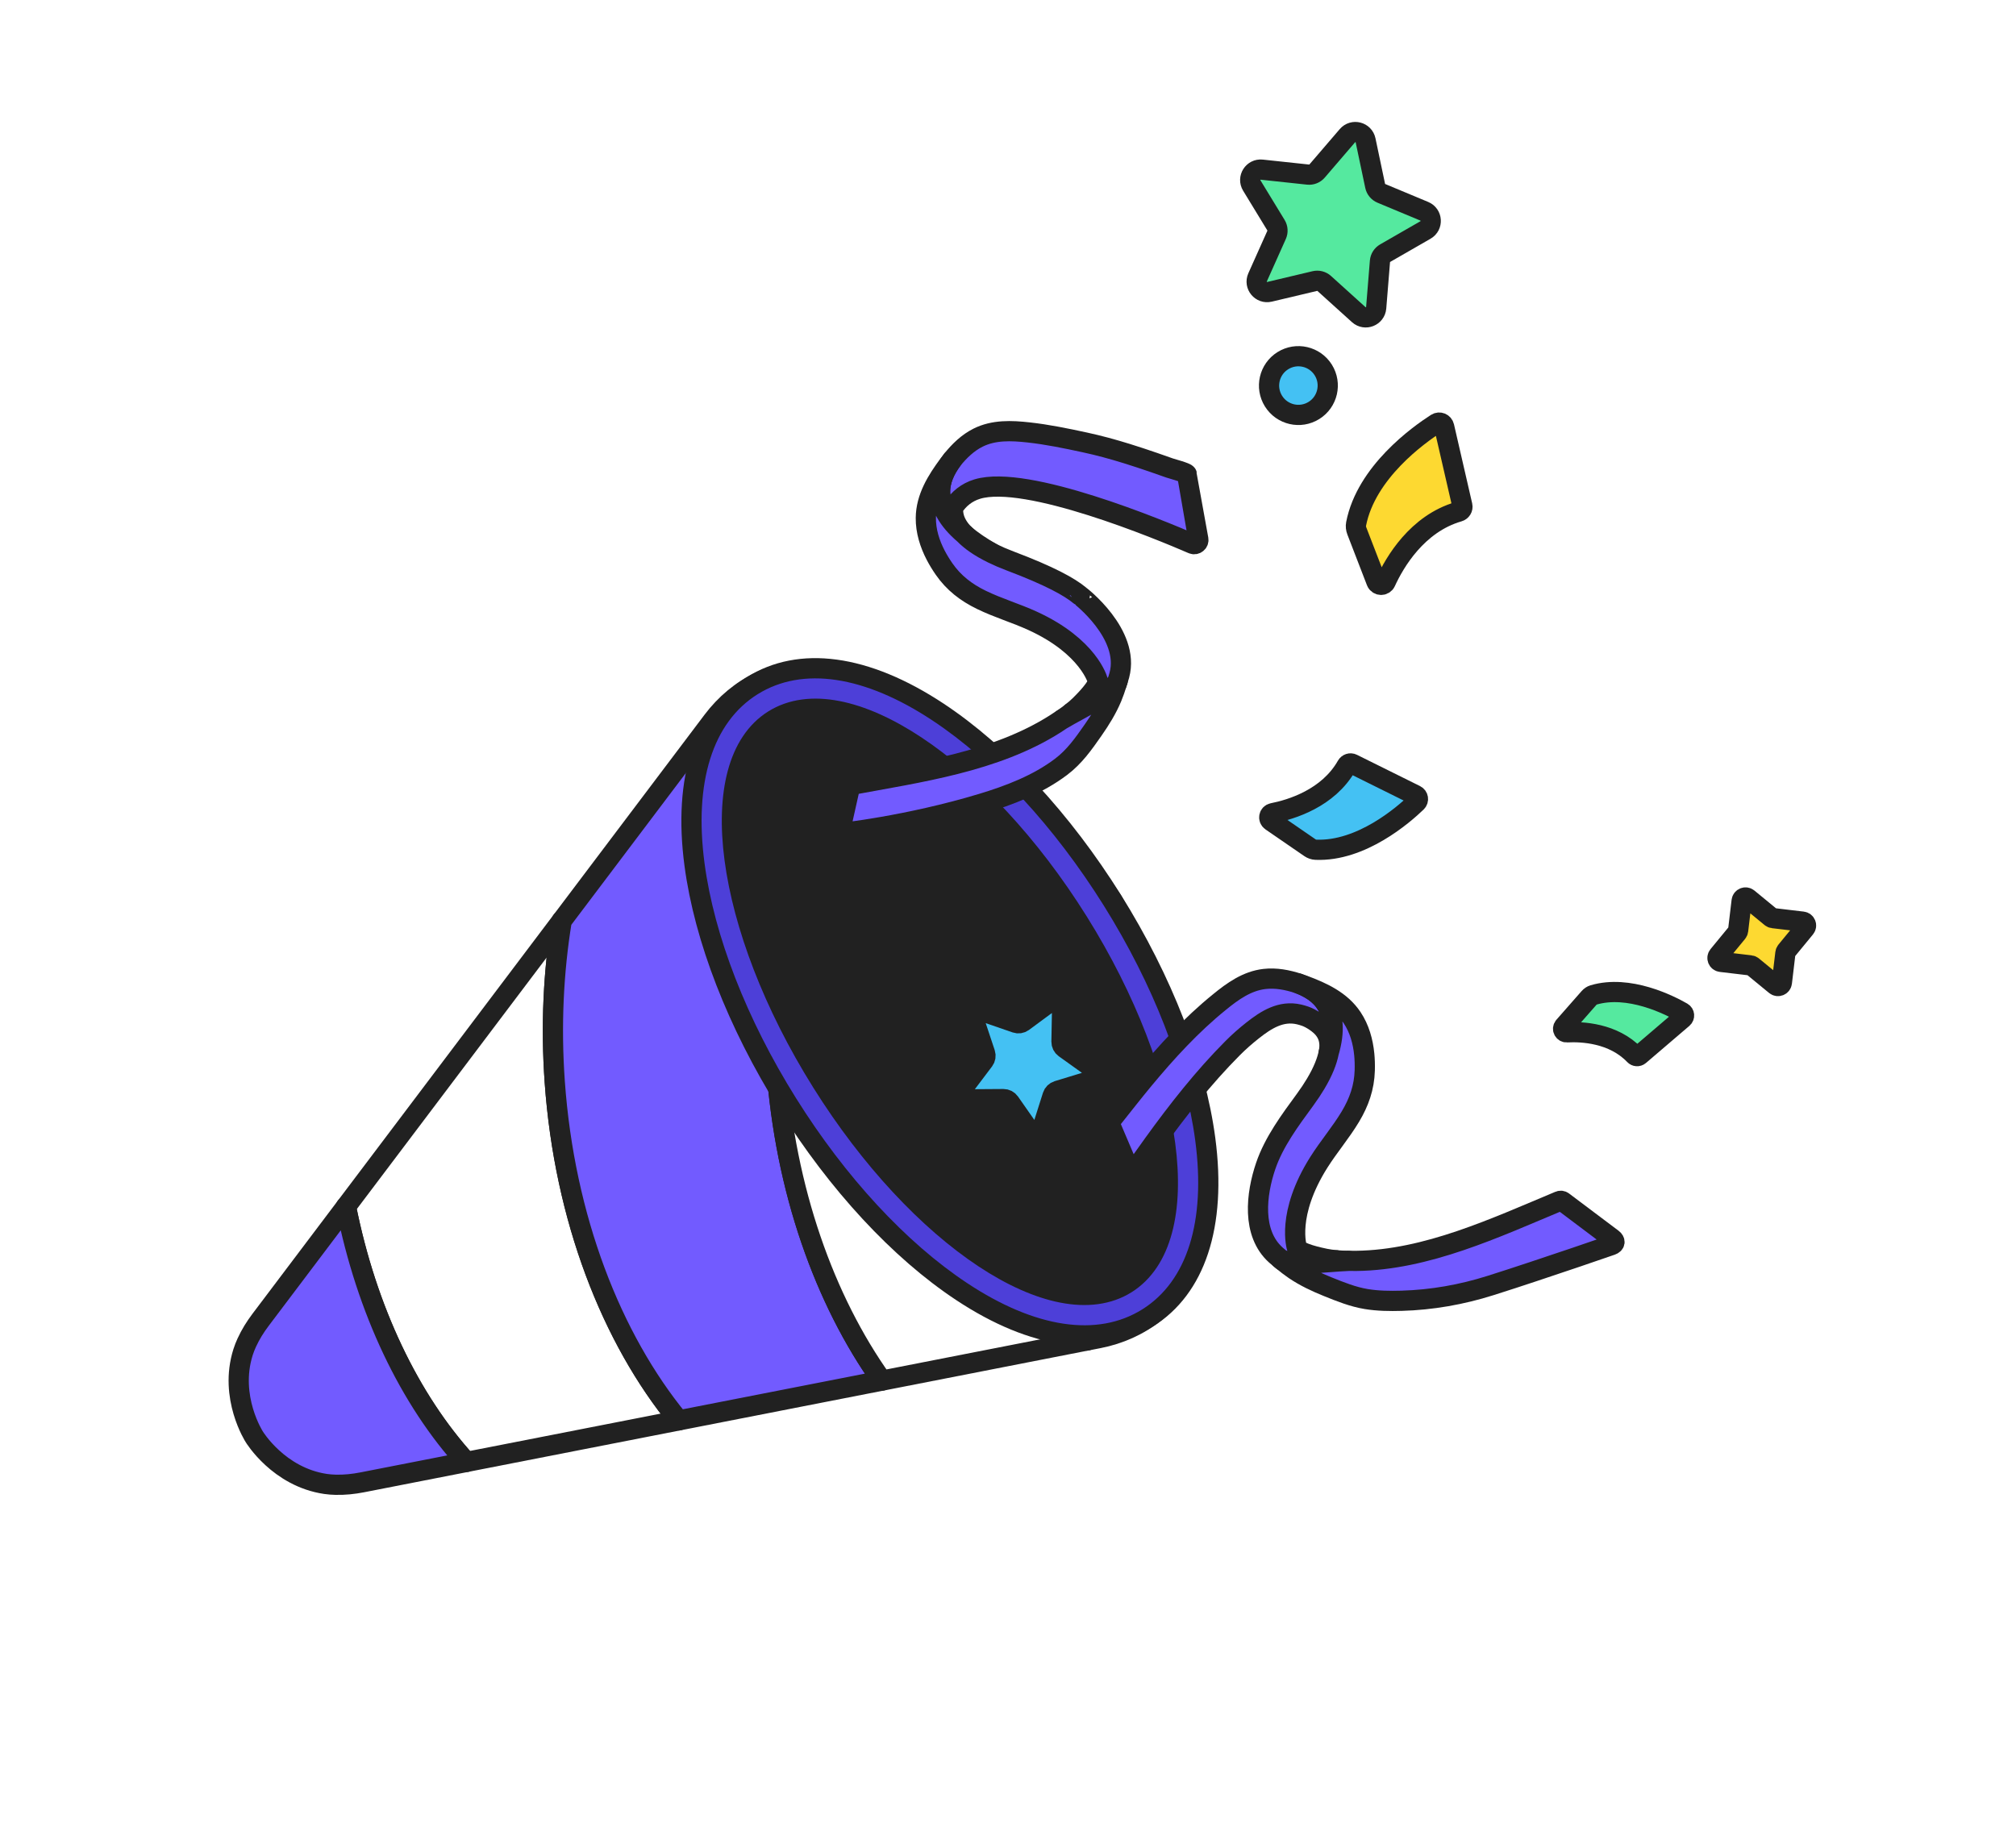 <svg width="188" height="172" viewBox="0 0 188 172" fill="none" xmlns="http://www.w3.org/2000/svg">
<g id="ime_congratuation 2" clip-path="url(#clip0_1345_32028)">
<g id="Group">
<g id="Group_2" filter="url(#filter0_d_1345_32028)">
<g id="Group 427320485">
<path id="Vector" d="M131.917 82.108C128.746 84.092 125.565 85.032 122.464 84.902C121.22 84.853 120.003 84.445 118.955 83.725L115.334 81.234C113.647 80.075 112.664 78.158 112.708 76.108C112.752 74.056 113.815 72.184 115.551 71.098C116.178 70.706 116.866 70.435 117.594 70.291C118.416 70.13 119.213 69.832 119.785 69.474C120.201 69.215 120.488 68.937 120.664 68.628C121.161 67.75 121.876 67.003 122.731 66.469C124.53 65.344 126.737 65.234 128.636 66.176L134.517 69.093C136.279 69.966 137.514 71.649 137.816 73.596C138.118 75.541 137.453 77.518 136.037 78.885C135.166 79.725 133.745 80.965 131.917 82.108Z" fill="white"/>
<path id="Vector_2" d="M132.042 59.272C130.488 60.244 128.597 60.468 126.854 59.887C125.115 59.308 123.739 57.993 123.078 56.281L121.252 51.554C120.784 50.337 120.667 49.035 120.911 47.78C122.247 40.914 128.348 36.361 130.909 34.722L130.964 34.688C132.639 33.64 134.729 33.467 136.555 34.223C138.382 34.981 139.737 36.584 140.18 38.512L141.879 45.891C142.462 48.438 141.366 51.074 139.153 52.458L139.153 52.458C138.671 52.759 138.15 52.992 137.604 53.151C137.332 53.229 137.077 53.345 136.82 53.506C135.913 54.073 134.996 55.237 134.364 56.622C133.863 57.719 133.06 58.635 132.042 59.272Z" fill="white"/>
<path id="Vector_3" d="M155.837 103.25C153.445 104.745 150.29 104.349 148.334 102.307C148.122 102.085 147.329 101.88 146.411 101.929C143.999 102.056 141.76 100.734 140.708 98.561C139.655 96.385 140.006 93.807 141.604 91.993L143.956 89.318C144.369 88.846 144.858 88.43 145.4 88.091C145.892 87.783 146.422 87.543 146.977 87.377C152.321 85.79 157.65 88.344 159.694 89.515C161.387 90.489 162.499 92.223 162.677 94.158C162.856 96.093 162.08 98.001 160.601 99.263L156.553 102.723C156.331 102.913 156.089 103.092 155.837 103.25Z" fill="white"/>
<path id="Vector_4" d="M125.529 43.077C124.541 43.695 123.453 44.094 122.298 44.264C117.72 44.935 113.448 41.756 112.777 37.178C112.294 33.882 113.807 30.61 116.632 28.843C117.62 28.226 118.707 27.826 119.863 27.657C124.441 26.985 128.712 30.164 129.383 34.742C129.867 38.039 128.354 41.31 125.529 43.077Z" fill="white"/>
<path id="Vector_5" d="M168.997 96.705C166.801 98.078 163.982 97.895 161.982 96.251L161.033 95.471L159.813 95.326C157.623 95.064 155.757 93.634 154.937 91.592C154.117 89.549 154.476 87.225 155.874 85.525L156.653 84.577L156.799 83.356C157.015 81.537 158.029 79.935 159.583 78.963C161.778 77.591 164.596 77.772 166.596 79.415L167.547 80.197L168.768 80.342C170.948 80.597 172.819 82.028 173.642 84.073C174.465 86.117 174.105 88.445 172.704 90.146L171.927 91.09L171.782 92.311C171.567 94.13 170.552 95.733 168.997 96.705Z" fill="white"/>
<path id="Vector_6" d="M130.882 34.243C128.381 35.807 125.106 35.519 122.919 33.543L121.524 32.283L119.696 32.717C117.223 33.304 114.679 32.453 113.058 30.495C111.436 28.537 111.074 25.879 112.113 23.559L112.881 21.844L111.903 20.24C110.023 17.151 110.987 13.081 114.052 11.164C115.3 10.383 116.798 10.04 118.269 10.197L120.138 10.397L121.362 8.971C121.801 8.46 122.312 8.02 122.881 7.664C124.713 6.519 126.997 6.341 128.991 7.19C130.98 8.036 132.434 9.806 132.879 11.923L133.267 13.761L135.002 14.485C137.3 15.443 138.853 17.581 139.057 20.062C139.26 22.543 138.076 24.904 135.967 26.223L135.754 26.35L134.124 27.287L133.972 29.16C133.803 31.238 132.648 33.139 130.882 34.243Z" fill="white"/>
<path id="Vector_7" d="M153.407 120.861C153.016 121.106 152.594 121.308 152.151 121.462C151.019 121.858 149.884 122.246 148.747 122.629L148.217 122.808C145.765 123.634 143.23 124.488 140.701 125.288C137.462 126.312 134.151 126.878 130.859 126.971C129.686 127.003 128.131 127.007 126.493 126.738C124.629 126.431 123.011 125.778 121.712 125.254C120.563 124.79 119.05 124.125 117.531 123.096C117.13 122.824 116.768 122.55 116.457 122.304C115.012 124.852 113.023 126.948 110.517 128.515C107.39 130.47 103.697 131.355 99.785 131.093L34.873 143.799C33.595 144.05 32.343 144.161 31.152 144.13C30.581 144.116 30.037 144.071 29.534 143.996C22.932 143.022 19.471 137.893 18.916 137.002C18.359 136.113 15.261 130.756 17.275 124.394C17.43 123.907 17.628 123.397 17.864 122.878C18.357 121.796 19.006 120.719 19.79 119.68L59.63 66.88C61.107 63.249 63.518 60.316 66.645 58.36C71.685 55.208 77.731 54.871 84.144 57.281C83.879 56.965 83.628 56.636 83.39 56.292C82.961 55.673 82.577 55.041 82.249 54.412C81.188 52.381 80.661 50.308 80.681 48.249C80.717 44.716 82.432 41.958 83.922 39.949C84.075 39.743 84.231 39.542 84.391 39.344C85.437 38.043 86.537 37.041 87.754 36.28C88.054 36.092 88.365 35.918 88.677 35.762C91.445 34.376 94.202 34.452 96.533 34.709C98.57 34.934 100.527 35.338 102.355 35.734C103.741 36.034 105.17 36.413 106.723 36.894C107.547 37.15 108.427 37.438 109.413 37.777C109.894 37.943 110.374 38.111 110.853 38.282L110.947 38.31C112.464 38.755 115.619 39.681 116.244 43.255C116.244 43.255 117.306 49.255 117.316 49.311C117.749 51.748 116.671 54.175 114.568 55.49C112.882 56.544 110.785 56.702 108.959 55.91C108.74 55.815 108.522 55.722 108.306 55.63C109.77 57.989 110.753 61.02 109.85 64.415C109.799 64.604 109.743 64.79 109.685 64.977L109.649 65.094C109.621 65.189 109.588 65.293 109.555 65.395C109.406 65.871 109.191 66.536 108.897 67.235C108.187 68.929 107.282 70.311 106.573 71.327C106.038 72.093 105.433 72.959 104.684 73.828C106.321 75.921 107.874 78.14 109.327 80.463C110.687 82.637 111.924 84.846 113.03 87.073C114.422 86.309 115.82 85.853 117.281 85.686C119.042 85.486 120.856 85.702 122.829 86.347C123.063 86.423 123.308 86.508 123.549 86.597C125.897 87.466 128.84 88.84 130.8 91.781C131.94 93.492 132.631 95.516 132.852 97.797C132.921 98.511 132.945 99.251 132.923 100.001C132.851 102.457 132.149 104.764 130.777 107.053C130.169 108.068 129.508 108.973 128.925 109.771C128.498 110.356 128.095 110.907 127.771 111.421C127.668 111.584 127.573 111.742 127.485 111.894C131.978 111.557 136.767 109.533 141.411 107.569C142.025 107.31 142.635 107.051 143.242 106.799C145.2 105.984 147.463 106.27 149.152 107.543L153.776 111.023C155.383 112.232 156.293 114.125 156.208 116.087C156.125 118.031 155.077 119.817 153.407 120.861ZM94.441 63.288C94.392 63.264 94.344 63.239 94.294 63.214C94.332 63.245 94.37 63.275 94.409 63.306C94.42 63.3 94.431 63.294 94.441 63.288Z" fill="white"/>
</g>
</g>
<path id="Vector_8" d="M118.688 75.839C120.395 75.504 123.854 74.466 125.583 71.416C125.692 71.224 125.926 71.144 126.123 71.242L132.005 74.159C132.257 74.284 132.312 74.621 132.109 74.817C130.869 76.013 126.942 79.43 122.701 79.252C122.507 79.244 122.319 79.175 122.159 79.065L118.54 76.575C118.242 76.37 118.334 75.908 118.688 75.839Z" fill="#44C1F3" stroke="#212121" stroke-width="1.885" stroke-miterlimit="10" stroke-linecap="round" stroke-linejoin="round"/>
<path id="Vector_9" d="M129.219 54.274C130.052 52.448 132.143 48.843 136.028 47.719C136.273 47.649 136.425 47.408 136.368 47.16L134.669 39.778C134.596 39.462 134.232 39.31 133.958 39.485C132.284 40.557 127.399 44.05 126.463 48.858C126.42 49.078 126.447 49.307 126.528 49.516L128.354 54.244C128.504 54.632 129.047 54.653 129.219 54.274Z" fill="#FDD931" stroke="#212121" stroke-width="1.885" stroke-miterlimit="10" stroke-linecap="round" stroke-linejoin="round"/>
<path id="Vector_10" d="M146.11 96.281C147.52 96.206 150.451 96.337 152.418 98.395C152.541 98.525 152.741 98.541 152.878 98.425L156.93 94.961C157.104 94.812 157.08 94.536 156.882 94.422C155.668 93.726 151.898 91.816 148.593 92.797C148.442 92.842 148.307 92.933 148.203 93.052L145.848 95.731C145.654 95.951 145.818 96.297 146.11 96.281Z" fill="#55E99F" stroke="#212121" stroke-width="1.885" stroke-miterlimit="10" stroke-linecap="round" stroke-linejoin="round"/>
<path id="Vector_11" d="M122.532 38.281C123.814 37.479 124.203 35.79 123.402 34.508C122.6 33.227 120.911 32.838 119.63 33.639C118.348 34.441 117.959 36.129 118.76 37.411C119.562 38.693 121.25 39.082 122.532 38.281Z" fill="#44C1F3" stroke="#212121" stroke-width="1.885" stroke-miterlimit="10" stroke-linecap="round" stroke-linejoin="round"/>
<path id="Vector_12" d="M163.007 83.785L165.154 85.55C165.208 85.594 165.273 85.622 165.342 85.63L168.101 85.958C168.387 85.991 168.523 86.328 168.34 86.55L166.575 88.697C166.531 88.751 166.503 88.816 166.495 88.885L166.167 91.644C166.133 91.93 165.797 92.066 165.575 91.883L163.428 90.118C163.374 90.074 163.309 90.046 163.24 90.038L160.48 89.71C160.195 89.677 160.059 89.34 160.242 89.118L162.007 86.971C162.051 86.917 162.079 86.852 162.087 86.783L162.415 84.023C162.449 83.738 162.785 83.602 163.007 83.785Z" fill="#FDD931" stroke="#212121" stroke-width="1.885" stroke-miterlimit="10" stroke-linecap="round" stroke-linejoin="round"/>
<path id="Vector_13" d="M127.345 13.088L128.239 17.335C128.305 17.649 128.521 17.91 128.817 18.034L132.823 19.705C133.568 20.016 133.634 21.046 132.934 21.448L129.171 23.611C128.893 23.771 128.712 24.058 128.686 24.378L128.335 28.704C128.269 29.508 127.309 29.889 126.71 29.348L123.49 26.438C123.253 26.223 122.924 26.139 122.612 26.213L118.389 27.215C117.603 27.402 116.945 26.607 117.274 25.87L119.047 21.908C119.178 21.616 119.156 21.277 118.99 21.003L116.731 17.297C116.311 16.608 116.864 15.736 117.667 15.822L121.982 16.284C122.301 16.318 122.616 16.193 122.825 15.949L125.652 12.656C126.178 12.042 127.178 12.299 127.345 13.088Z" fill="#55E99F" stroke="#212121" stroke-width="1.885" stroke-miterlimit="10" stroke-linecap="round" stroke-linejoin="round"/>
<g id="Group_3">
<path id="Vector_14" d="M51.733 100.905C51.361 95.671 51.608 90.609 52.384 85.874L44.905 95.786L34.81 109.165L32.264 112.538C34.189 122.222 38.21 130.549 43.489 136.35L50.903 134.899L63.3 132.472C57.025 124.836 52.638 113.631 51.733 100.905Z" fill="white" stroke="#212121" stroke-width="1.885" stroke-miterlimit="10" stroke-linecap="round" stroke-linejoin="round"/>
<path id="Vector_15" d="M32.264 112.539L24.305 123.087C23.8 123.756 23.356 124.467 23.01 125.226C22.882 125.507 22.761 125.806 22.668 126.103C21.33 130.325 23.712 134.005 23.712 134.005C23.712 134.005 25.977 137.756 30.359 138.402C30.667 138.448 30.988 138.47 31.297 138.478C32.131 138.499 32.965 138.411 33.787 138.25L43.489 136.351C38.21 130.55 34.189 122.223 32.264 112.539Z" fill="#725BFF" stroke="#212121" stroke-width="1.885" stroke-miterlimit="10" stroke-linecap="round" stroke-linejoin="round"/>
<path id="Vector_16" d="M72.395 99.435C71.38 85.174 74.957 72.18 81.329 63.633C77.909 62.487 74.02 62.085 70.916 63.549C69.148 64.382 67.63 65.667 66.456 67.223L63.68 70.902L54.553 82.998L52.383 85.874C51.608 90.609 51.36 95.672 51.733 100.905C52.639 113.631 57.025 124.836 63.299 132.472L67.35 131.679L82.246 128.763C76.894 121.252 73.215 110.968 72.395 99.435Z" fill="#725BFF" stroke="#212121" stroke-width="1.885" stroke-miterlimit="10" stroke-linecap="round" stroke-linejoin="round"/>
<path id="Vector_17" d="M93.056 97.965C93.797 108.373 96.868 117.761 101.393 125.016L102.466 124.806C104.378 124.431 106.198 123.629 107.722 122.404C111.654 119.242 112.71 112.785 112.328 108.187C111.616 99.614 108.001 91.231 103.719 83.971C101.438 80.526 98.841 77.108 95.918 74C93.527 81.035 92.437 89.265 93.056 97.965Z" fill="#725BFF" stroke="#212121" stroke-width="1.885" stroke-miterlimit="10" stroke-linecap="round" stroke-linejoin="round"/>
<path id="Vector_18" d="M81.329 63.634C74.957 72.18 71.379 85.175 72.394 99.435C73.215 110.968 76.894 121.252 82.246 128.764L83.071 128.602L97.942 125.691L101.392 125.016C96.867 117.761 93.796 108.373 93.055 97.965C92.436 89.265 93.527 81.035 95.917 73.999C92.878 70.768 89.484 67.87 85.714 65.63C84.445 64.876 82.939 64.174 81.329 63.634Z" fill="white" stroke="#212121" stroke-width="1.885" stroke-miterlimit="10" stroke-linecap="round" stroke-linejoin="round"/>
</g>
<g id="Group_4">
<path id="Vector_19" d="M107.018 122.92C102.498 125.747 96.336 124.872 89.668 120.454C83.866 116.61 78.099 110.38 73.428 102.912C68.758 95.444 65.682 87.532 64.766 80.632C63.713 72.704 65.622 66.781 70.143 63.954C74.663 61.127 80.825 62.002 87.493 66.42C93.294 70.263 99.062 76.493 103.732 83.962C108.402 91.43 111.479 99.343 112.396 106.242C113.449 114.17 111.539 120.093 107.018 122.92Z" fill="#4D3FD8"/>
<path id="Vector_20" d="M70.643 64.753C74.832 62.133 80.632 63.005 86.973 67.206C92.665 70.977 98.334 77.105 102.934 84.461C107.534 91.817 110.563 99.597 111.461 106.365C112.463 113.906 110.707 119.502 106.519 122.121C102.33 124.741 96.53 123.87 90.189 119.668C84.497 115.897 78.828 109.769 74.228 102.413C69.628 95.057 66.599 87.278 65.7 80.509C64.699 72.968 66.454 67.372 70.643 64.753ZM69.644 63.155C64.791 66.189 62.727 72.44 63.832 80.757C64.765 87.786 67.889 95.832 72.63 103.412C77.37 110.992 83.236 117.324 89.148 121.24C96.142 125.873 102.666 126.754 107.518 123.719C112.37 120.685 114.434 114.434 113.33 106.117C112.397 99.088 109.272 91.042 104.532 83.462C99.792 75.882 93.926 69.55 88.014 65.634C81.02 61.001 74.496 60.12 69.644 63.155Z" fill="#212121"/>
</g>
<path id="Vector_21" d="M105.02 119.724C111.622 115.594 109.615 100.478 100.537 85.96C91.458 71.443 78.746 63.021 72.143 67.15C65.54 71.279 67.547 86.396 76.626 100.913C85.704 115.431 98.417 123.853 105.02 119.724Z" fill="#212121" stroke="#212121" stroke-width="1.885" stroke-miterlimit="10" stroke-linecap="round" stroke-linejoin="round"/>
<path id="Vector_22" d="M91.776 94.375L94.745 95.401C94.964 95.477 95.207 95.439 95.394 95.302L97.923 93.437C98.393 93.09 99.057 93.433 99.046 94.018L98.988 97.159C98.984 97.391 99.094 97.61 99.282 97.746L101.837 99.574C102.312 99.915 102.191 100.652 101.632 100.822L98.627 101.738C98.405 101.806 98.23 101.978 98.16 102.199L97.21 105.194C97.034 105.751 96.295 105.864 95.96 105.385L94.16 102.809C94.028 102.619 93.809 102.506 93.577 102.508L90.436 102.53C89.851 102.534 89.516 101.866 89.868 101.4L91.761 98.893C91.901 98.708 91.941 98.466 91.868 98.246L90.876 95.265C90.691 94.709 91.223 94.184 91.776 94.375Z" fill="#44C1F3" stroke="#212121" stroke-width="1.885" stroke-miterlimit="10" stroke-linecap="round" stroke-linejoin="round"/>
<g id="Group_5">
<path id="Vector_23" d="M92.55 51.611C91.475 51.007 90.616 50.412 89.934 49.831C90.487 50.4 91.316 51.007 92.55 51.611Z" fill="#725BFF" stroke="#212121" stroke-width="1.885" stroke-miterlimit="10" stroke-linecap="round" stroke-linejoin="round"/>
<path id="Vector_24" d="M89.934 49.831C88.879 48.748 88.824 47.806 88.903 47.309C89.409 46.529 90.143 45.916 91.134 45.615C95.721 44.223 108.183 49.411 111.207 50.72C111.493 50.844 111.802 50.602 111.748 50.295C111.439 48.55 110.675 44.23 110.674 44.228C110.648 44.083 109.257 43.715 109.066 43.647C108.57 43.47 108.072 43.296 107.574 43.124C106.736 42.837 105.896 42.557 105.05 42.295C103.768 41.898 102.473 41.544 101.16 41.261C99.424 40.886 97.681 40.524 95.913 40.33C94.327 40.155 92.676 40.083 91.208 40.818C90.248 41.298 89.468 42.055 88.799 42.886C87.487 44.656 86.72 47.095 89.934 49.831Z" fill="#725BFF" stroke="#212121" stroke-width="1.885" stroke-miterlimit="10" stroke-linecap="round" stroke-linejoin="round"/>
<g id="Group_6">
<path id="Vector_25" d="M103.645 64.245C103.206 64.646 102.657 65.023 102.069 65.382C102.646 65.037 103.171 64.678 103.645 64.245Z" fill="#725BFF" stroke="#212121" stroke-width="1.885" stroke-miterlimit="10" stroke-linecap="round" stroke-linejoin="round"/>
<path id="Vector_26" d="M102.069 65.383C101.193 65.909 100.195 66.407 99.048 67.094C99.932 66.564 101.058 66.001 102.069 65.383Z" fill="#725BFF" stroke="#212121" stroke-width="1.885" stroke-miterlimit="10" stroke-linecap="round" stroke-linejoin="round"/>
<path id="Vector_27" d="M103.674 64.216C103.697 64.196 103.721 64.178 103.743 64.157C103.804 64.103 103.952 63.951 104.144 63.75C104.172 63.659 104.203 63.57 104.23 63.479C104.101 63.732 103.922 63.984 103.674 64.216Z" fill="#725BFF" stroke="#212121" stroke-width="1.885" stroke-miterlimit="10" stroke-linecap="round" stroke-linejoin="round"/>
<g id="Vector_28">
<path d="M103.675 64.216C103.922 63.984 104.101 63.732 104.232 63.479C104.283 63.306 104.34 63.135 104.386 62.961C105.41 59.115 100.695 55.532 100.695 55.533C99.727 54.729 97.897 53.716 94.194 52.317C93.578 52.084 93.036 51.848 92.552 51.611C91.318 51.008 90.489 50.401 89.936 49.832C86.722 47.096 87.489 44.657 88.801 42.887C88.686 43.029 88.574 43.174 88.466 43.319C87.371 44.795 86.357 46.41 86.338 48.306C86.326 49.527 86.702 50.719 87.263 51.794C87.475 52.199 87.74 52.638 88.038 53.068C88.943 54.372 90.103 55.257 91.517 55.946C93.069 56.702 94.735 57.188 96.303 57.907C101.543 60.31 102.366 63.463 102.368 63.47C102.503 63.989 101.068 65.418 100.72 65.763C100.479 66.002 100.22 66.22 99.955 66.43C100.871 66.017 101.751 65.536 102.167 65.282C102.717 64.953 103.219 64.621 103.675 64.216Z" fill="#725BFF"/>
<path d="M92.552 51.611C93.036 51.848 93.578 52.084 94.194 52.317C97.897 53.716 99.727 54.729 100.695 55.533C100.695 55.532 105.41 59.115 104.386 62.961C104.34 63.135 104.283 63.306 104.232 63.479C104.101 63.732 103.922 63.984 103.675 64.216C103.219 64.621 102.717 64.953 102.167 65.282C101.751 65.536 100.871 66.017 99.955 66.43C100.22 66.22 100.479 66.002 100.72 65.763C101.068 65.418 102.503 63.989 102.368 63.47C102.366 63.463 101.543 60.31 96.303 57.907C94.735 57.188 93.069 56.702 91.517 55.946C90.103 55.257 88.943 54.372 88.038 53.068C87.74 52.638 87.475 52.199 87.263 51.794C86.702 50.719 86.326 49.527 86.338 48.306C86.357 46.41 87.371 44.795 88.466 43.319C88.574 43.174 88.686 43.029 88.801 42.887C87.489 44.657 86.722 47.096 89.936 49.832C90.489 50.401 91.318 51.008 92.552 51.611ZM92.552 51.611C92.559 51.615 92.566 51.62 92.573 51.623" stroke="#212121" stroke-width="1.885" stroke-miterlimit="10" stroke-linecap="round" stroke-linejoin="round"/>
</g>
<g id="Vector_29">
<path d="M104.144 63.751C103.952 63.951 103.804 64.103 103.744 64.158C103.722 64.178 103.697 64.196 103.675 64.216C103.665 64.226 103.656 64.236 103.646 64.246C103.172 64.679 102.647 65.037 102.07 65.383C101.059 66.001 99.932 66.564 99.048 67.094C100.195 66.406 101.194 65.908 102.07 65.383C102.658 65.024 103.207 64.646 103.646 64.246C103.657 64.236 103.665 64.226 103.675 64.216C103.219 64.621 102.717 64.953 102.166 65.283C101.751 65.536 100.871 66.018 99.955 66.431C99.456 66.826 98.926 67.183 98.388 67.523C92.795 71.069 85.728 72.028 79.299 73.221L78.294 77.707C78.294 77.707 84.603 77.049 91.561 74.95C94.147 74.169 96.772 73.164 98.946 71.523C100.205 70.572 101.048 69.365 101.938 68.09C102.611 67.125 103.227 66.137 103.683 65.05C103.861 64.625 104.008 64.19 104.144 63.751Z" fill="#725BFF"/>
<path d="M103.675 64.216C103.697 64.196 103.722 64.178 103.744 64.158C103.804 64.103 103.952 63.951 104.144 63.751C104.008 64.19 103.861 64.625 103.683 65.05C103.227 66.137 102.611 67.125 101.938 68.09C101.048 69.365 100.205 70.572 98.946 71.523C96.772 73.164 94.147 74.169 91.561 74.95C84.603 77.049 78.294 77.707 78.294 77.707L79.299 73.221C85.728 72.028 92.795 71.069 98.388 67.523C98.926 67.183 99.456 66.826 99.955 66.431C100.871 66.018 101.751 65.536 102.166 65.283C102.717 64.953 103.219 64.621 103.675 64.216ZM103.675 64.216C103.665 64.226 103.656 64.236 103.646 64.246M103.675 64.216C103.665 64.226 103.657 64.236 103.646 64.246M103.646 64.246C103.172 64.679 102.647 65.037 102.07 65.383M103.646 64.246C103.207 64.646 102.658 65.024 102.07 65.383M102.07 65.383C101.059 66.001 99.932 66.564 99.048 67.094C100.195 66.406 101.194 65.908 102.07 65.383Z" stroke="#212121" stroke-width="1.885" stroke-miterlimit="10" stroke-linecap="round" stroke-linejoin="round"/>
</g>
</g>
</g>
<g id="Group_7">
<path id="Vector_30" d="M123.913 98.159C124.134 97.036 123.765 96.371 123.426 95.952C123.053 95.49 122.27 94.968 121.709 94.776C121.522 94.712 121.332 94.656 121.139 94.611C119.459 94.222 118.074 95.107 116.81 96.105C116.161 96.617 115.539 97.163 114.956 97.749C112.229 100.487 109.833 103.543 107.572 106.672C106.874 107.637 106.185 108.609 105.527 109.601C105.527 109.601 103.49 104.817 103.479 104.791C103.417 104.646 103.669 104.403 103.744 104.309C104.709 103.101 105.658 101.877 106.645 100.687C108.785 98.108 111.102 95.575 113.714 93.464C114.948 92.451 116.292 91.49 117.923 91.304C118.99 91.182 120.056 91.389 121.071 91.721C123.136 92.488 125.111 94.112 123.913 98.159Z" fill="#725BFF" stroke="#212121" stroke-width="1.885" stroke-miterlimit="10" stroke-linecap="round" stroke-linejoin="round"/>
<path id="Vector_31" d="M120.298 117.722C120.884 117.818 121.551 117.834 122.24 117.814C121.567 117.839 120.931 117.826 120.298 117.722Z" fill="#725BFF" stroke="#212121" stroke-width="1.885" stroke-miterlimit="10" stroke-linecap="round" stroke-linejoin="round"/>
<path id="Vector_32" d="M122.24 117.814C123.261 117.776 124.37 117.648 125.706 117.597C124.676 117.636 123.424 117.779 122.24 117.814Z" fill="#725BFF" stroke="#212121" stroke-width="1.885" stroke-miterlimit="10" stroke-linecap="round" stroke-linejoin="round"/>
<path id="Vector_33" d="M120.258 117.713C120.228 117.709 120.198 117.707 120.168 117.702C120.088 117.689 119.88 117.643 119.61 117.58C119.537 117.519 119.462 117.461 119.389 117.399C119.637 117.54 119.924 117.653 120.258 117.713Z" fill="#725BFF" stroke="#212121" stroke-width="1.885" stroke-miterlimit="10" stroke-linecap="round" stroke-linejoin="round"/>
<g id="Vector_34">
<path d="M120.258 117.713C119.924 117.653 119.636 117.54 119.389 117.399C119.252 117.283 119.11 117.171 118.976 117.05C116.702 115.002 117.147 111.352 118.031 108.749C118.799 106.491 120.31 104.47 121.702 102.567C122.091 102.035 122.416 101.542 122.692 101.079C123.397 99.899 123.759 98.938 123.912 98.159C125.111 94.112 123.136 92.487 121.071 91.722C121.244 91.778 121.417 91.838 121.587 91.901C123.311 92.539 125.042 93.338 126.093 94.916C126.77 95.932 127.106 97.137 127.223 98.343C127.267 98.799 127.285 99.311 127.269 99.834C127.223 101.421 126.736 102.796 125.927 104.145C125.039 105.626 123.909 106.944 122.988 108.402C119.911 113.277 120.943 116.367 120.945 116.374C121.116 116.883 123.099 117.296 123.578 117.395C123.911 117.464 124.247 117.505 124.583 117.536C123.59 117.691 122.59 117.768 122.104 117.782C121.463 117.806 120.861 117.803 120.258 117.713Z" fill="#725BFF"/>
<path d="M122.692 101.079C122.416 101.542 122.091 102.035 121.702 102.567C120.31 104.47 118.799 106.491 118.031 108.749C117.147 111.352 116.702 115.002 118.976 117.05C119.11 117.171 119.252 117.283 119.389 117.399C119.636 117.54 119.924 117.653 120.258 117.713C120.861 117.803 121.463 117.806 122.104 117.782C122.59 117.768 123.59 117.691 124.583 117.536C124.247 117.505 123.911 117.464 123.578 117.395C123.099 117.296 121.116 116.883 120.945 116.374C120.943 116.367 119.911 113.277 122.988 108.402C123.909 106.944 125.039 105.626 125.927 104.145C126.736 102.796 127.223 101.421 127.269 99.834C127.285 99.311 127.267 98.799 127.223 98.343C127.106 97.137 126.77 95.932 126.093 94.916C125.042 93.338 123.311 92.539 121.587 91.901C121.417 91.838 121.244 91.778 121.071 91.722C123.136 92.487 125.111 94.112 123.912 98.159C123.759 98.938 123.397 99.899 122.692 101.079ZM122.692 101.079C122.688 101.086 122.685 101.093 122.682 101.1" stroke="#212121" stroke-width="1.885" stroke-miterlimit="10" stroke-linecap="round" stroke-linejoin="round"/>
</g>
<g id="Vector_35">
<path d="M119.61 117.58C119.88 117.643 120.088 117.689 120.168 117.702C120.198 117.707 120.228 117.709 120.258 117.714C120.272 117.716 120.284 117.72 120.298 117.722C120.931 117.826 121.567 117.84 122.24 117.815C123.424 117.78 124.675 117.637 125.705 117.598C124.369 117.648 123.26 117.777 122.24 117.815C121.551 117.835 120.884 117.818 120.298 117.722C120.284 117.72 120.272 117.716 120.258 117.714C120.861 117.804 121.463 117.807 122.104 117.783C122.585 117.769 123.567 117.693 124.548 117.542C124.572 117.539 124.596 117.538 124.619 117.54C125.241 117.596 125.867 117.605 126.492 117.597C133.05 117.513 139.433 114.516 145.419 112.018C145.528 111.973 145.653 111.989 145.747 112.06L150.376 115.542C150.651 115.749 150.61 116.011 150.286 116.124C149.173 116.513 148.058 116.894 146.941 117.271C144.296 118.161 141.65 119.057 138.995 119.896C136.307 120.746 133.517 121.239 130.699 121.318C129.602 121.349 128.491 121.335 127.411 121.158C126.166 120.953 124.991 120.479 123.828 120.01C122.737 119.57 121.682 119.078 120.705 118.416C120.325 118.158 119.964 117.873 119.61 117.58Z" fill="#725BFF"/>
<path d="M120.258 117.714C120.228 117.709 120.198 117.707 120.168 117.702C120.088 117.689 119.88 117.643 119.61 117.58C119.964 117.873 120.325 118.158 120.705 118.416C121.682 119.078 122.737 119.57 123.828 120.01C124.991 120.479 126.166 120.953 127.411 121.158C128.491 121.335 129.602 121.349 130.699 121.318C133.517 121.239 136.307 120.746 138.995 119.896C141.65 119.057 144.296 118.161 146.941 117.271C148.058 116.894 149.173 116.513 150.286 116.124C150.61 116.011 150.651 115.749 150.376 115.542L145.747 112.06C145.653 111.989 145.528 111.973 145.419 112.018C139.433 114.516 133.05 117.513 126.492 117.597C125.867 117.605 125.241 117.596 124.619 117.54C124.596 117.538 124.572 117.539 124.548 117.542C123.567 117.693 122.585 117.769 122.104 117.783C121.463 117.807 120.861 117.804 120.258 117.714ZM120.258 117.714C120.272 117.716 120.284 117.72 120.298 117.722M120.298 117.722C120.931 117.826 121.567 117.84 122.24 117.815M120.298 117.722C120.884 117.818 121.551 117.835 122.24 117.815M122.24 117.815C123.424 117.78 124.675 117.637 125.705 117.598C124.369 117.648 123.26 117.777 122.24 117.815Z" stroke="#212121" stroke-width="1.885" stroke-miterlimit="10" stroke-linecap="round" stroke-linejoin="round"/>
</g>
</g>
</g>
</g>
<defs>
<filter id="filter0_d_1345_32028" x="15.013" y="5.387" width="160.655" height="140.656" filterUnits="userSpaceOnUse" color-interpolation-filters="sRGB">
<feFlood flood-opacity="0" result="BackgroundImageFix"/>
<feColorMatrix in="SourceAlpha" type="matrix" values="0 0 0 0 0 0 0 0 0 0 0 0 0 0 0 0 0 0 127 0" result="hardAlpha"/>
<feOffset dy="0.318"/>
<feGaussianBlur stdDeviation="0.795"/>
<feComposite in2="hardAlpha" operator="out"/>
<feColorMatrix type="matrix" values="0 0 0 0 0 0 0 0 0 0 0 0 0 0 0 0 0 0 0.16 0"/>
<feBlend mode="normal" in2="BackgroundImageFix" result="effect1_dropShadow_1345_32028"/>
<feBlend mode="normal" in="SourceGraphic" in2="effect1_dropShadow_1345_32028" result="shape"/>
</filter>
<clipPath id="clip0_1345_32028">
<rect width="164.944" height="117.817" fill="white" transform="translate(-12.096 87.726) rotate(-32.02)"/>
</clipPath>
</defs>
</svg>
